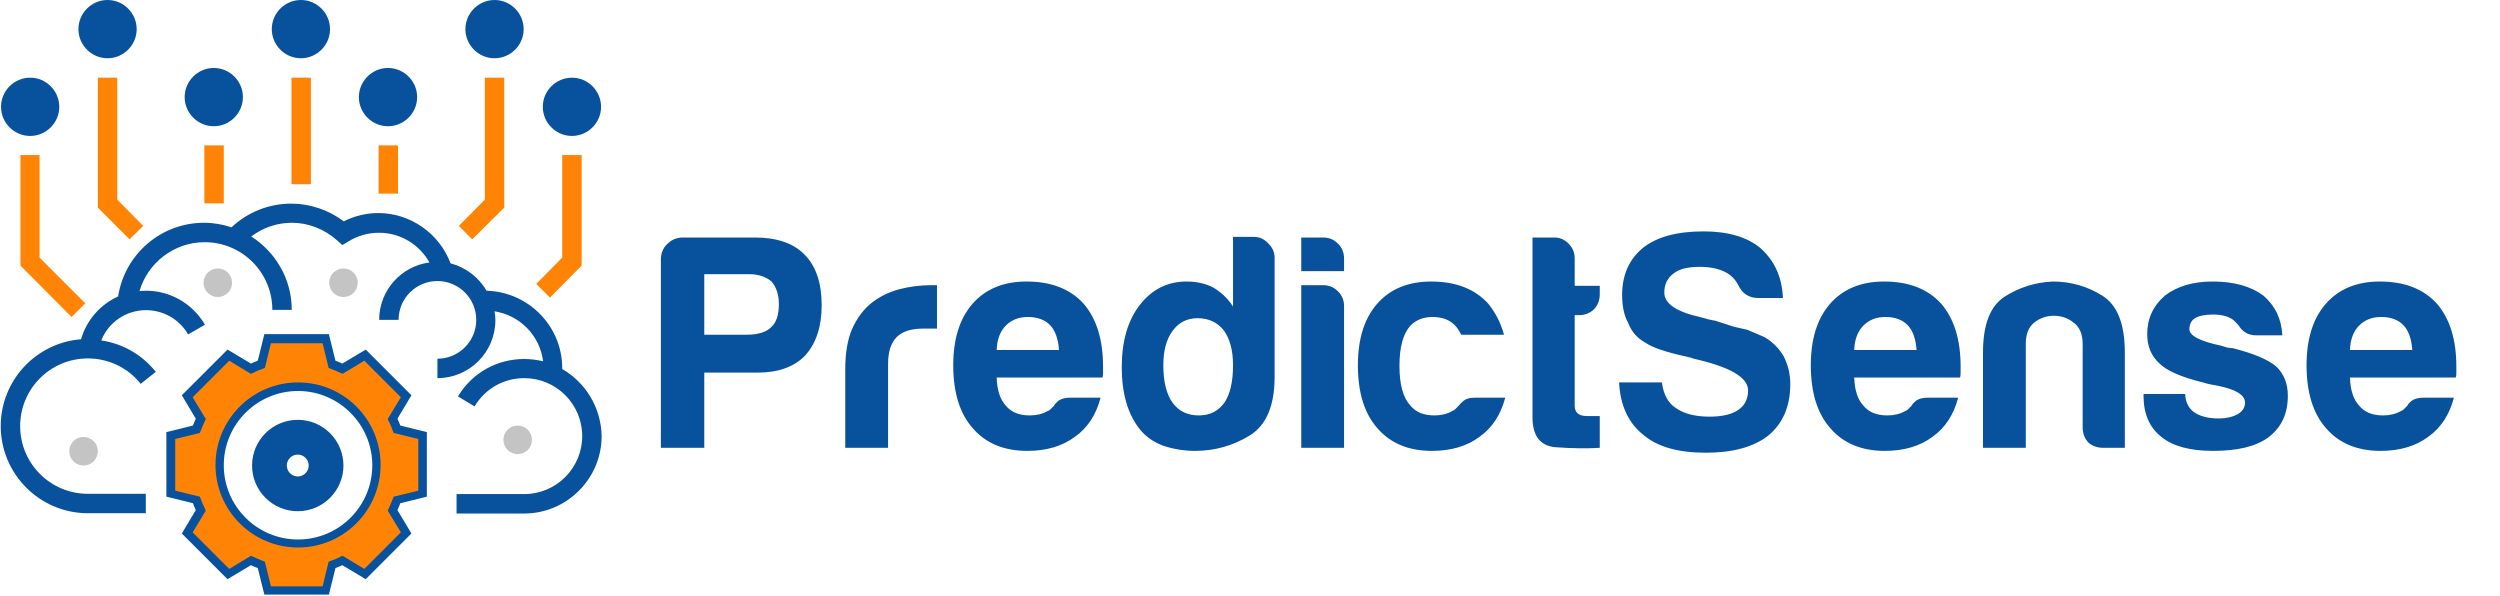 <svg width="575" height="137" viewBox="0 0 575 137" fill="none" xmlns="http://www.w3.org/2000/svg">
<path d="M91.541 33.435H87.074V44.536H91.541V33.435Z" fill="#FF8406"/>
<path d="M108.619 55.046L105.532 51.959L111.51 45.916V17.867H115.976V47.755L108.619 55.046Z" fill="#FF8406"/>
<path d="M126.487 68.447L123.333 65.294L129.311 59.25V35.669H133.778V61.09L126.487 68.447Z" fill="#FF8406"/>
<path d="M89.242 29.034C85.563 29.034 82.541 26.012 82.541 22.334C82.541 18.655 85.563 15.634 89.242 15.634C92.92 15.634 95.942 18.655 95.942 22.334C95.942 26.012 92.92 29.034 89.242 29.034Z" fill="#08519C"/>
<path d="M71.506 17.867H67.039V42.369H71.506V17.867Z" fill="#FF8406"/>
<path d="M69.207 13.4C65.528 13.4 62.507 10.379 62.507 6.7C62.507 3.022 65.528 0 69.207 0C72.885 0 75.907 3.022 75.907 6.7C75.907 10.379 72.885 13.4 69.207 13.4Z" fill="#08519C"/>
<path d="M113.743 13.4C110.065 13.4 107.043 10.379 107.043 6.7C107.043 3.022 110.065 0 113.743 0C117.422 0 120.443 3.022 120.443 6.7C120.443 10.379 117.422 13.4 113.743 13.4Z" fill="#08519C"/>
<path d="M131.545 31.267C127.866 31.267 124.844 28.246 124.844 24.567C124.844 20.889 127.866 17.867 131.545 17.867C135.223 17.867 138.245 20.889 138.245 24.567C138.245 28.246 135.223 31.267 131.545 31.267Z" fill="#08519C"/>
<path d="M51.471 33.435H47.004V46.77H51.471V33.435Z" fill="#FF8406"/>
<path d="M29.794 55.046L22.503 47.755V17.867H26.97V45.916L32.947 51.959L29.794 55.046Z" fill="#FF8406"/>
<path d="M16.459 72.913L4.701 61.09V35.669H9.102V59.25L19.613 69.76L16.459 72.913Z" fill="#FF8406"/>
<path d="M49.172 29.034C45.494 29.034 42.472 26.012 42.472 22.334C42.472 18.655 45.494 15.634 49.172 15.634C52.851 15.634 55.872 18.655 55.872 22.334C55.872 26.012 52.851 29.034 49.172 29.034Z" fill="#08519C"/>
<path d="M24.736 13.4C21.058 13.4 18.036 10.379 18.036 6.7C18.036 3.022 21.058 0 24.736 0C28.415 0 31.436 3.022 31.436 6.7C31.436 10.379 28.415 13.4 24.736 13.4Z" fill="#08519C"/>
<path d="M6.935 31.267C3.256 31.267 0.235 28.246 0.235 24.567C0.235 20.889 3.256 17.867 6.935 17.867C10.613 17.867 13.635 20.889 13.635 24.567C13.635 28.246 10.613 31.267 6.935 31.267Z" fill="#08519C"/>
<path d="M129.311 84.869C129.311 84.803 129.311 84.737 129.311 84.672C129.311 75.016 121.56 67.133 111.904 66.87C110.13 63.783 107.109 61.484 103.627 60.564C101.065 53.733 94.431 49.003 87.008 49.003C84.249 49.003 81.556 49.66 79.06 50.908C75.579 48.281 71.309 46.835 66.973 46.835C61.85 46.835 56.923 48.806 53.245 52.288C51.274 51.631 49.172 51.236 46.939 51.236C37.02 51.236 28.677 58.462 27.167 68.184C23.094 70.023 19.941 73.57 18.627 78.037C8.314 78.825 0.169 87.496 0.169 98.006C0.169 109.042 9.168 118.041 20.204 118.041H33.538V113.574H20.204C11.599 113.574 4.636 106.611 4.636 98.006C4.636 89.401 11.599 82.438 20.204 82.438C24.933 82.438 29.4 84.54 32.356 88.284L35.837 85.525C32.684 81.584 28.218 79.022 23.291 78.3C24.933 74.162 28.94 71.337 33.604 71.337C37.545 71.337 41.289 73.439 43.26 76.92L47.136 74.687C44.377 69.892 39.188 66.87 33.67 66.87C33.144 66.87 32.619 66.936 32.093 66.936C33.998 60.433 40.041 55.703 47.07 55.703C55.675 55.703 62.638 62.666 62.638 71.271H67.105C67.105 64.177 63.361 57.937 57.777 54.389C60.47 52.353 63.755 51.236 67.105 51.236C70.915 51.236 74.593 52.682 77.484 55.243L78.731 56.36L80.177 55.506C82.279 54.192 84.709 53.536 87.205 53.536C92.066 53.536 96.467 56.229 98.766 60.367C92.263 61.221 87.205 66.805 87.205 73.57H91.672C91.672 68.644 95.679 64.637 100.606 64.637C105.532 64.637 109.539 68.644 109.539 73.57C109.539 78.497 105.532 82.504 100.606 82.504V86.971C107.963 86.971 113.94 80.993 113.94 73.636C113.94 72.913 113.875 72.257 113.743 71.6C119.589 72.519 124.188 77.183 124.91 83.095C123.531 82.767 122.085 82.57 120.575 82.57C114.269 82.57 108.554 85.788 105.335 91.175L109.145 93.474C111.575 89.401 115.845 86.971 120.575 86.971C127.932 86.971 133.909 92.948 133.909 100.305C133.909 107.662 127.932 113.64 120.575 113.64H105.007V118.107H120.575C130.362 118.107 138.376 110.093 138.376 100.305C138.245 93.671 134.632 87.956 129.311 84.869Z" fill="#08519C"/>
<path d="M97.19 113.574V100.24L91.344 98.794C91.081 97.941 90.687 97.152 90.358 96.364L93.446 91.175L83.987 81.716L78.797 84.803C78.009 84.409 77.221 84.08 76.367 83.818L74.922 77.971H61.587L60.142 83.818C59.288 84.08 58.5 84.475 57.711 84.803L52.522 81.716L43.063 91.175L46.15 96.364C45.756 97.152 45.428 97.941 45.165 98.794L39.319 100.24V113.574L45.165 115.019C45.428 115.873 45.822 116.662 46.15 117.45L43.063 122.639L52.522 132.098L57.711 129.011C58.5 129.405 59.288 129.733 60.142 129.996L61.587 135.842H74.922L76.367 129.996C77.221 129.733 78.009 129.339 78.797 129.011L83.987 132.098L93.446 122.639L90.293 117.45C90.687 116.662 91.015 115.873 91.278 115.019L97.19 113.574ZM68.55 125.004C58.631 125.004 50.551 116.924 50.551 107.005C50.551 97.087 58.631 89.007 68.55 89.007C78.469 89.007 86.548 97.087 86.548 107.005C86.548 116.924 78.469 125.004 68.55 125.004Z" fill="#FF8406"/>
<path d="M75.644 136.762H60.799L59.288 130.653C58.762 130.456 58.237 130.259 57.711 129.996L52.325 133.215L41.815 122.705L45.034 117.318C44.771 116.793 44.574 116.267 44.377 115.742L38.268 114.231V99.386L44.377 97.875C44.574 97.349 44.771 96.824 45.034 96.298L41.815 90.912L52.325 80.402L57.711 83.621C58.237 83.358 58.762 83.161 59.288 82.964L60.799 76.855H75.644L77.155 82.964C77.68 83.161 78.206 83.358 78.731 83.621L84.118 80.402L94.628 90.912L91.409 96.298C91.672 96.824 91.869 97.349 92.066 97.875L98.175 99.386V114.231L92.066 115.742C91.869 116.267 91.672 116.793 91.409 117.318L94.628 122.705L84.118 133.215L78.731 129.996C78.206 130.259 77.68 130.456 77.155 130.653L75.644 136.762ZM62.309 134.857H74.199L75.579 129.208L76.038 129.011C76.827 128.748 77.615 128.42 78.337 128.026L78.797 127.828L83.79 130.85L92.198 122.442L89.176 117.45L89.373 116.99C89.767 116.202 90.03 115.479 90.358 114.691L90.555 114.231L96.204 112.852V100.962L90.555 99.583L90.358 99.123C90.096 98.335 89.767 97.546 89.373 96.824L89.176 96.364L92.198 91.372L83.79 82.964L78.797 85.985L78.337 85.788C77.549 85.394 76.827 85.131 76.038 84.803L75.579 84.606L74.199 78.957H62.309L60.93 84.606L60.47 84.803C59.682 85.066 58.894 85.394 58.171 85.788L57.711 85.985L52.719 82.964L44.311 91.372L47.333 96.364L47.136 96.824C46.742 97.612 46.479 98.335 46.15 99.123L45.953 99.583L40.304 100.962V112.852L45.953 114.231L46.15 114.691C46.413 115.479 46.742 116.267 47.136 116.99L47.333 117.45L44.311 122.442L52.719 130.85L57.711 127.828L58.171 128.026C58.959 128.42 59.682 128.682 60.47 129.011L60.93 129.208L62.309 134.857ZM68.55 125.924C58.105 125.924 49.566 117.45 49.566 106.94C49.566 96.495 58.04 87.956 68.55 87.956C79.06 87.956 87.534 96.43 87.534 106.94C87.534 117.45 78.994 125.924 68.55 125.924ZM68.55 89.927C59.157 89.927 51.471 97.546 51.471 107.005C51.471 116.399 59.091 124.084 68.55 124.084C77.943 124.084 85.629 116.464 85.629 107.005C85.629 97.612 77.943 89.927 68.55 89.927Z" fill="#08519C"/>
<circle cx="68.484" cy="107.071" r="6.51" stroke="#08519C" stroke-width="8"/>
<path d="M161.984 85.703V103H152V59.688C152 58.281 152.469 57.109 153.406 56.172C154.438 55.141 155.656 54.625 157.062 54.625H173.516C178.672 54.625 182.516 55.938 185.047 58.562C187.672 61.188 188.984 65.078 188.984 70.234C188.984 75.109 187.719 78.953 185.188 81.766C182.656 84.391 179 85.703 174.219 85.703H161.984ZM161.984 76.984H171.688C174.312 76.984 176.188 76.422 177.312 75.297C178.531 74.266 179.141 72.484 179.141 69.953C179.141 67.797 178.578 66.062 177.453 64.75C176.141 63.625 174.406 63.062 172.25 63.062H161.984V76.984ZM194.412 103V84.859C194.412 81.203 194.928 78.156 195.959 75.719C197.084 73.188 198.584 71.172 200.459 69.672C202.241 68.266 204.303 67.234 206.647 66.578C209.084 65.922 211.569 65.594 214.1 65.594C214.287 65.594 214.522 65.594 214.803 65.594C215.084 65.594 215.319 65.594 215.506 65.594V75.578H212.272C209.553 75.578 207.537 76.234 206.225 77.547C204.912 78.859 204.256 80.922 204.256 83.734V103H194.412ZM246.106 91.469H253.137C252.106 95.406 250.137 98.406 247.231 100.469C244.325 102.625 240.669 103.703 236.262 103.703C230.919 103.703 226.747 101.969 223.747 98.5C220.747 95.125 219.247 90.297 219.247 84.016C219.247 78.016 220.7 73.328 223.606 69.953C226.606 66.484 230.778 64.75 236.122 64.75C241.747 64.75 246.106 66.438 249.2 69.812C252.2 73.281 253.7 78.109 253.7 84.297C253.7 84.672 253.7 85 253.7 85.281C253.7 85.562 253.7 85.75 253.7 85.844C253.7 86.312 253.653 86.641 253.559 86.828H229.231C229.325 89.734 230.028 91.891 231.341 93.297C232.559 94.797 234.387 95.547 236.825 95.547C238.419 95.547 239.778 95.219 240.903 94.562C241.184 94.469 241.419 94.328 241.606 94.141C241.887 93.859 242.169 93.578 242.45 93.297C242.544 93.016 242.872 92.641 243.434 92.172C244.091 91.703 244.981 91.469 246.106 91.469ZM229.231 80.5H243.575C243.387 77.969 242.731 76.094 241.606 74.875C240.387 73.562 238.653 72.906 236.403 72.906C234.341 72.906 232.653 73.562 231.341 74.875C230.028 76.188 229.325 78.062 229.231 80.5ZM283.597 54.484H288.378C289.691 54.484 290.816 55 291.753 56.031C292.691 56.969 293.159 58.047 293.159 59.266V86.688C293.159 93.344 291.238 97.844 287.394 100.188C283.55 102.531 279.378 103.703 274.878 103.703C272.441 103.703 270.05 103.328 267.706 102.578C265.363 101.734 263.488 100.422 262.081 98.641C259.363 95.172 258.003 90.438 258.003 84.438C258.003 78.531 259.363 73.797 262.081 70.234C264.894 66.578 268.503 64.75 272.909 64.75C275.253 64.75 277.316 65.219 279.097 66.156C280.972 67.281 282.472 68.734 283.597 70.516V54.484ZM267.566 84.016C267.566 87.766 268.269 90.625 269.675 92.594C271.081 94.562 273.097 95.547 275.722 95.547C278.253 95.547 280.222 94.562 281.628 92.594C282.941 90.625 283.597 87.766 283.597 84.016C283.597 80.641 282.894 77.969 281.488 76C279.988 74.125 277.972 73.188 275.441 73.188C273.003 73.188 271.081 74.172 269.675 76.141C268.269 78.016 267.566 80.641 267.566 84.016ZM299.291 65.594H304.353C305.666 65.594 306.791 66.062 307.728 67C308.666 67.938 309.134 69.062 309.134 70.375V103H299.291V65.594ZM299.291 54.625H304.353C305.666 54.625 306.791 55.094 307.728 56.031C308.666 56.969 309.134 58.094 309.134 59.406V62.359H299.291V54.625ZM339.172 91.469H346.203C345.172 95.406 343.203 98.406 340.297 100.469C337.391 102.625 333.734 103.703 329.328 103.703C323.984 103.703 319.812 101.969 316.812 98.5C313.812 95.125 312.312 90.297 312.312 84.016C312.312 78.016 313.766 73.328 316.672 69.953C319.672 66.484 323.844 64.75 329.188 64.75C334.812 64.75 339.172 66.438 342.266 69.812C343.953 71.875 345.172 74.266 345.922 76.984H336.078C335.609 76.047 335.141 75.344 334.672 74.875C333.453 73.562 331.719 72.906 329.469 72.906C327.406 72.906 325.719 73.562 324.406 74.875C322.719 76.75 321.875 79.844 321.875 84.156C321.875 88.469 322.719 91.516 324.406 93.297C325.625 94.797 327.453 95.547 329.891 95.547C331.484 95.547 332.844 95.219 333.969 94.562C334.25 94.469 334.484 94.328 334.672 94.141C334.953 93.859 335.234 93.578 335.516 93.297C335.703 93.016 336.078 92.641 336.641 92.172C337.203 91.703 338.047 91.469 339.172 91.469ZM367.944 103C364.85 103.188 361.475 103.141 357.819 102.859C354.256 102.578 352.475 100.281 352.475 95.969V54.625H357.538C358.756 54.625 359.834 55.094 360.772 56.031C361.709 56.969 362.178 58.094 362.178 59.406V65.734H367.944V67.703C367.944 69.109 367.475 70.281 366.538 71.219C365.6 72.062 364.475 72.484 363.163 72.484H362.178V93.297C362.178 94.891 363.116 95.688 364.991 95.688H367.944V103ZM372.387 87.953H382.231C382.606 90.766 383.684 92.734 385.466 93.859C387.341 95.172 389.919 95.828 393.2 95.828C396.106 95.828 398.309 95.312 399.809 94.281C401.309 93.25 402.059 91.75 402.059 89.781C402.059 86.781 397.841 84.344 389.403 82.469L389.122 82.328C389.122 82.328 388.747 82.234 387.997 82.047C383.216 81.016 380.028 79.938 378.434 78.812C376.559 77.781 375.247 76.281 374.497 74.312C373.559 72.625 373.091 70.469 373.091 67.844C373.091 63.25 374.684 59.641 377.872 57.016C381.059 54.484 385.7 53.219 391.794 53.219C397.512 53.219 401.919 54.531 405.012 57.156C408.2 60.062 409.887 63.859 410.075 68.547H404.45C402.294 68.547 400.747 67.562 399.809 65.594C399.341 64.656 398.684 63.859 397.841 63.203C396.153 61.984 393.856 61.375 390.95 61.375C388.137 61.375 386.122 61.891 384.903 62.922C383.497 63.953 382.794 65.406 382.794 67.281C382.794 69.812 385.512 71.688 390.95 72.906C392.544 73.375 393.716 73.656 394.466 73.75C396.153 74.312 397.606 74.781 398.825 75.156C400.137 75.438 401.169 75.672 401.919 75.859C403.231 76.422 404.544 76.984 405.856 77.547C407.731 78.672 409.184 80.125 410.216 81.906C411.247 83.875 411.762 86.031 411.762 88.375C411.762 93.438 410.075 97.375 406.7 100.188C403.325 102.812 398.544 104.125 392.356 104.125C385.981 104.125 381.2 102.766 378.012 100.047C374.544 97.328 372.669 93.297 372.387 87.953ZM443.347 91.469H450.378C449.347 95.406 447.378 98.406 444.472 100.469C441.566 102.625 437.909 103.703 433.503 103.703C428.159 103.703 423.987 101.969 420.987 98.5C417.987 95.125 416.487 90.297 416.487 84.016C416.487 78.016 417.941 73.328 420.847 69.953C423.847 66.484 428.019 64.75 433.362 64.75C438.987 64.75 443.347 66.438 446.441 69.812C449.441 73.281 450.941 78.109 450.941 84.297C450.941 84.672 450.941 85 450.941 85.281C450.941 85.562 450.941 85.75 450.941 85.844C450.941 86.312 450.894 86.641 450.8 86.828H426.472C426.566 89.734 427.269 91.891 428.581 93.297C429.8 94.797 431.628 95.547 434.066 95.547C435.659 95.547 437.019 95.219 438.144 94.562C438.425 94.469 438.659 94.328 438.847 94.141C439.128 93.859 439.409 93.578 439.691 93.297C439.784 93.016 440.112 92.641 440.675 92.172C441.331 91.703 442.222 91.469 443.347 91.469ZM426.472 80.5H440.816C440.628 77.969 439.972 76.094 438.847 74.875C437.628 73.562 435.894 72.906 433.644 72.906C431.581 72.906 429.894 73.562 428.581 74.875C427.269 76.188 426.566 78.062 426.472 80.5ZM488.712 103H483.791C482.384 103 481.212 102.578 480.275 101.734C479.431 100.797 479.009 99.625 479.009 98.219V79.094C479.009 76.844 478.306 75.203 476.9 74.172C475.587 73.141 474.087 72.625 472.4 72.625C470.712 72.625 469.212 73.141 467.9 74.172C466.587 75.203 465.931 76.844 465.931 79.094V103H456.087V81.062C456.087 74.688 457.728 70.422 461.009 68.266C464.384 66.109 468.087 64.938 472.119 64.75C476.244 64.75 480.041 65.828 483.509 67.984C486.978 70.141 488.712 74.5 488.712 81.062V103ZM493.016 90.625H502.578C502.672 92.5 503.375 93.906 504.688 94.844C506.094 95.781 507.969 96.25 510.312 96.25C512 96.25 513.453 95.922 514.672 95.266C515.797 94.609 516.359 93.719 516.359 92.594C516.359 90.906 514.391 89.641 510.453 88.797C508.766 88.516 507.5 88.234 506.656 87.953C501.688 86.734 498.359 85.281 496.672 83.594C494.797 81.906 493.859 79.656 493.859 76.844C493.859 73.281 495.219 70.328 497.938 67.984C500.75 65.828 504.406 64.75 508.906 64.75C513.781 64.75 517.672 65.828 520.578 67.984C523.297 70.328 524.75 73.375 524.938 77.125H518.891C517.109 77.125 515.75 76.328 514.812 74.734C514.438 74.359 514.062 73.984 513.688 73.609C512.562 72.766 511.016 72.344 509.047 72.344C507.172 72.344 505.766 72.625 504.828 73.188C503.984 73.75 503.562 74.594 503.562 75.719C503.562 77.219 506 78.484 510.875 79.516C511.438 79.703 511.906 79.844 512.281 79.938C512.75 80.031 513.172 80.078 513.547 80.078C518.328 81.297 521.656 82.703 523.531 84.297C525.312 85.984 526.203 88.234 526.203 91.047C526.203 95.172 524.703 98.359 521.703 100.609C518.891 102.672 514.672 103.703 509.047 103.703C503.703 103.703 499.719 102.625 497.094 100.469C494.375 98.312 493.016 95.172 493.016 91.047V90.625ZM557.366 91.469H564.397C563.366 95.406 561.397 98.406 558.491 100.469C555.584 102.625 551.928 103.703 547.522 103.703C542.178 103.703 538.006 101.969 535.006 98.5C532.006 95.125 530.506 90.297 530.506 84.016C530.506 78.016 531.959 73.328 534.866 69.953C537.866 66.484 542.038 64.75 547.381 64.75C553.006 64.75 557.366 66.438 560.459 69.812C563.459 73.281 564.959 78.109 564.959 84.297C564.959 84.672 564.959 85 564.959 85.281C564.959 85.562 564.959 85.75 564.959 85.844C564.959 86.312 564.913 86.641 564.819 86.828H540.491C540.584 89.734 541.288 91.891 542.6 93.297C543.819 94.797 545.647 95.547 548.084 95.547C549.678 95.547 551.038 95.219 552.163 94.562C552.444 94.469 552.678 94.328 552.866 94.141C553.147 93.859 553.428 93.578 553.709 93.297C553.803 93.016 554.131 92.641 554.694 92.172C555.35 91.703 556.241 91.469 557.366 91.469ZM540.491 80.5H554.834C554.647 77.969 553.991 76.094 552.866 74.875C551.647 73.562 549.913 72.906 547.663 72.906C545.6 72.906 543.913 73.562 542.6 74.875C541.288 76.188 540.584 78.062 540.491 80.5Z" fill="#08519C"/>
<circle cx="19.218" cy="103.787" r="3.284" fill="#C4C4C4"/>
<circle cx="119.064" cy="101.159" r="3.284" fill="#C4C4C4"/>
<circle cx="78.994" cy="65.031" r="3.284" fill="#C4C4C4"/>
<circle cx="50.092" cy="65.031" r="3.284" fill="#C4C4C4"/>
</svg>
